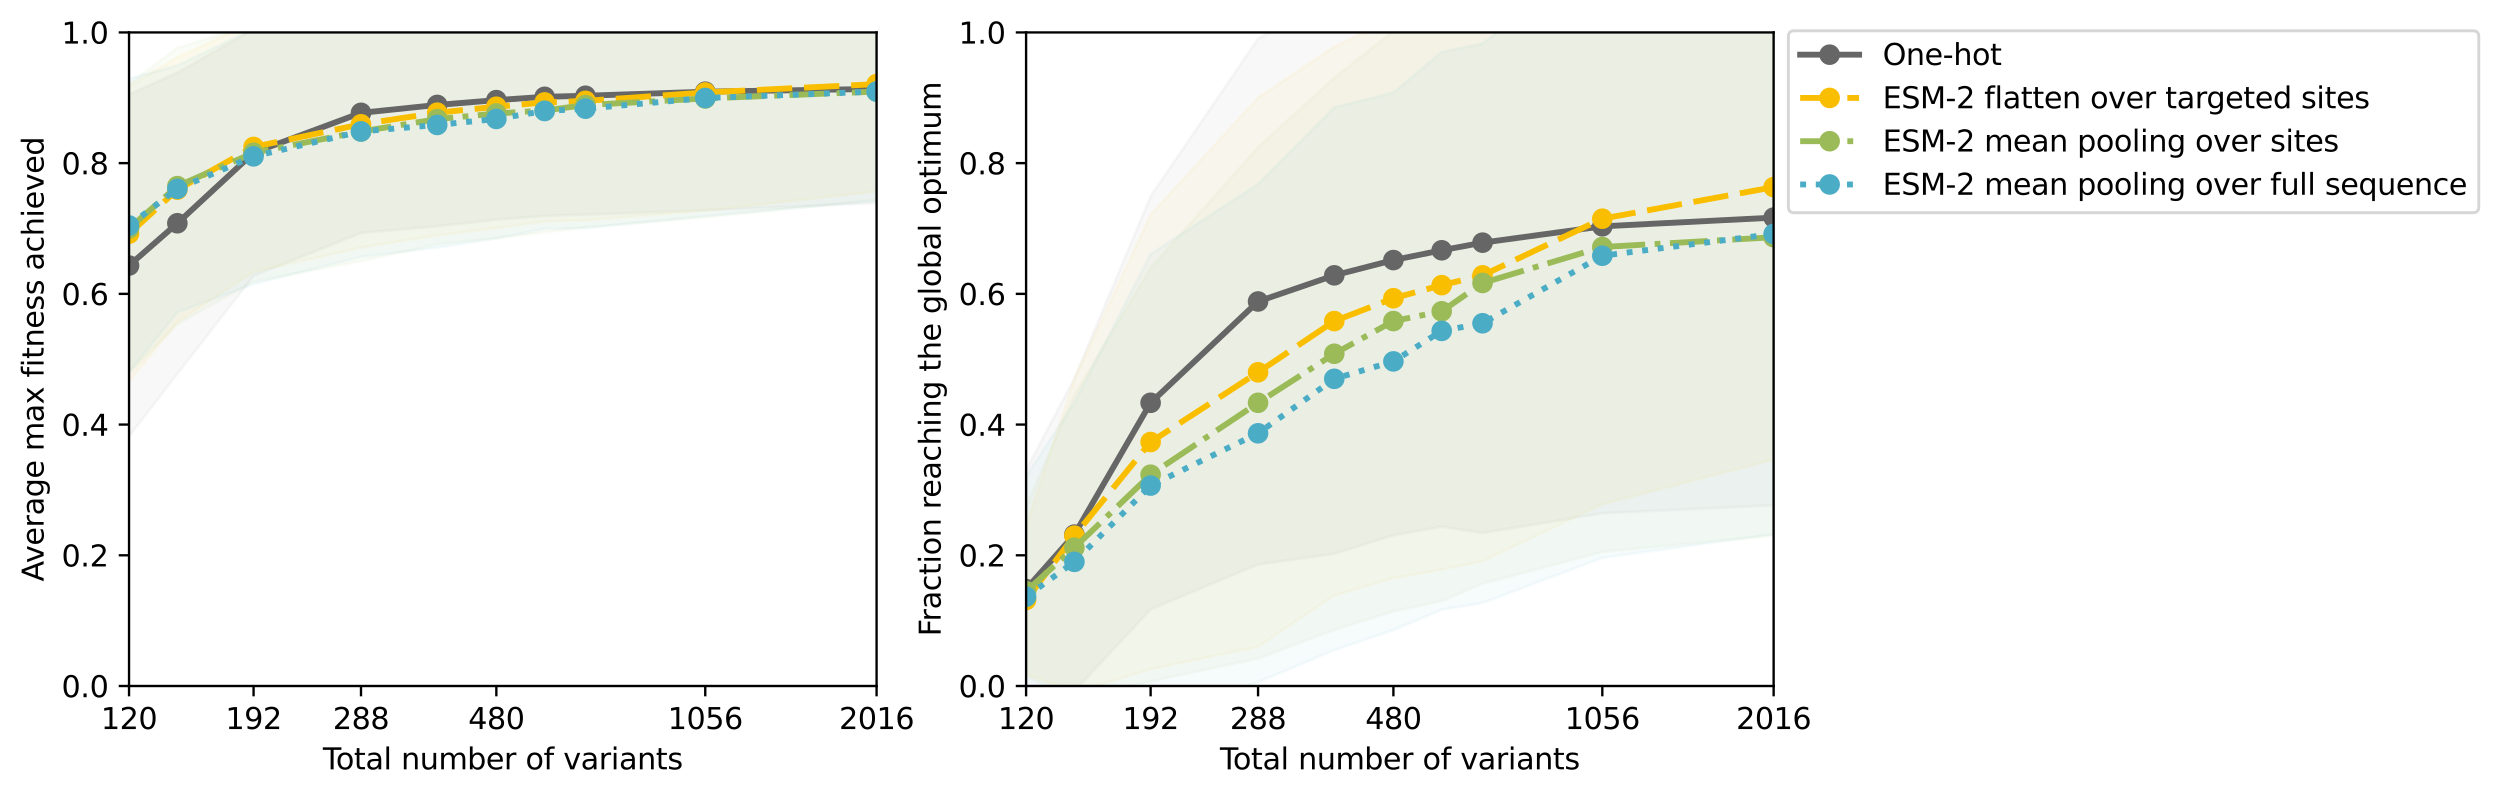 <?xml version="1.0" encoding="utf-8" standalone="no"?>
<!DOCTYPE svg PUBLIC "-//W3C//DTD SVG 1.1//EN"
  "http://www.w3.org/Graphics/SVG/1.1/DTD/svg11.dtd">
<svg xmlns:xlink="http://www.w3.org/1999/xlink" width="848.231pt" height="270.315pt" viewBox="0 0 848.231 270.315" xmlns="http://www.w3.org/2000/svg" version="1.1">
 <defs>
  <style type="text/css">*{stroke-linejoin: round; stroke-linecap: butt}</style>
 </defs>
 <g id="figure_1">
  <g id="patch_1">
   <path d="M 0 270.315 
L 848.231 270.315 
L 848.231 0 
L 0 0 
z
" style="fill: #ffffff"/>
  </g>
  <g id="axes_1">
   <g id="patch_2">
    <path d="M 43.781 232.759 
L 297.418 232.759 
L 297.418 10.999 
L 43.781 10.999 
z
" style="fill: #ffffff"/>
   </g>
   <g id="FillBetweenPolyCollection_1">
    <defs>
     <path id="mc080db1e73" d="M 43.781 -238.246 
L 43.781 -122.206 
L 60.172 -143.456 
L 86.034 -176.696 
L 122.484 -191.303 
L 148.346 -193.571 
L 168.406 -195.8 
L 184.797 -197.072 
L 198.655 -197.498 
L 239.287 -198.969 
L 297.418 -201.41 
L 297.418 -278.916 
L 297.418 -278.916 
L 239.287 -279.452 
L 198.655 -278.156 
L 184.797 -277.857 
L 168.406 -276.887 
L 148.346 -275.857 
L 122.484 -272.764 
L 86.034 -260.301 
L 60.172 -245.673 
L 43.781 -238.246 
z
" style="stroke: #666666; stroke-opacity: 0.05"/>
    </defs>
    <g clip-path="url(#pd522efb7f8)">
     <use xlink:href="#mc080db1e73" x="0" y="270.315" style="fill: #666666; fill-opacity: 0.05; stroke: #666666; stroke-opacity: 0.05"/>
    </g>
   </g>
   <g id="FillBetweenPolyCollection_2">
    <defs>
     <path id="mebf85817cb" d="M 43.781 -241.151 
L 43.781 -140.917 
L 60.172 -161.071 
L 86.034 -178.06 
L 122.484 -186.266 
L 148.346 -190.423 
L 168.406 -192.878 
L 184.797 -195.153 
L 198.655 -195.521 
L 239.287 -198.839 
L 297.418 -205.38 
L 297.418 -278.176 
L 297.418 -278.176 
L 239.287 -279.042 
L 198.655 -276.654 
L 184.797 -275.99 
L 168.406 -275.319 
L 148.346 -273.729 
L 122.484 -270.036 
L 86.034 -262.869 
L 60.172 -250.852 
L 43.781 -241.151 
z
" style="stroke: #f9be00; stroke-opacity: 0.05"/>
    </defs>
    <g clip-path="url(#pd522efb7f8)">
     <use xlink:href="#mebf85817cb" x="0" y="270.315" style="fill: #f9be00; fill-opacity: 0.05; stroke: #f9be00; stroke-opacity: 0.05"/>
    </g>
   </g>
   <g id="FillBetweenPolyCollection_3">
    <defs>
     <path id="m508839544f" d="M 43.781 -241.792 
L 43.781 -143.878 
L 60.172 -160.297 
L 86.034 -174.817 
L 122.484 -181.671 
L 148.346 -187.447 
L 168.406 -189.498 
L 184.797 -191.515 
L 198.655 -193.212 
L 239.287 -196.588 
L 297.418 -202.574 
L 297.418 -275.918 
L 297.418 -275.918 
L 239.287 -277.233 
L 198.655 -276.121 
L 184.797 -274.157 
L 168.406 -274.128 
L 148.346 -272.358 
L 122.484 -269.755 
L 86.034 -262.141 
L 60.172 -254.033 
L 43.781 -241.792 
z
" style="stroke: #9bbb59; stroke-opacity: 0.05"/>
    </defs>
    <g clip-path="url(#pd522efb7f8)">
     <use xlink:href="#m508839544f" x="0" y="270.315" style="fill: #9bbb59; fill-opacity: 0.05; stroke: #9bbb59; stroke-opacity: 0.05"/>
    </g>
   </g>
   <g id="FillBetweenPolyCollection_4">
    <defs>
     <path id="m88f593fd54" d="M 43.781 -243.569 
L 43.781 -144.054 
L 60.172 -164.377 
L 86.034 -173.912 
L 122.484 -183.198 
L 148.346 -186.294 
L 168.406 -189.411 
L 184.797 -192.698 
L 198.655 -192.927 
L 239.287 -197.028 
L 297.418 -202.177 
L 297.418 -276.315 
L 297.418 -276.315 
L 239.287 -277.103 
L 198.655 -273.942 
L 184.797 -272.605 
L 168.406 -270.504 
L 148.346 -269.544 
L 122.484 -268.226 
L 86.034 -260.609 
L 60.172 -248.084 
L 43.781 -243.569 
z
" style="stroke: #4bacc6; stroke-opacity: 0.05"/>
    </defs>
    <g clip-path="url(#pd522efb7f8)">
     <use xlink:href="#m88f593fd54" x="0" y="270.315" style="fill: #4bacc6; fill-opacity: 0.05; stroke: #4bacc6; stroke-opacity: 0.05"/>
    </g>
   </g>
   <g id="matplotlib.axis_1">
    <g id="xtick_1">
     <g id="line2d_1">
      <defs>
       <path id="m1a3e12c7f2" d="M 0 0 
L 0 3.5 
" style="stroke: #000000; stroke-width: 0.8"/>
      </defs>
      <g>
       <use xlink:href="#m1a3e12c7f2" x="43.781" y="232.759" style="stroke: #000000; stroke-width: 0.8"/>
      </g>
     </g>
     <g id="text_1">
      <!-- 120 -->
      <g transform="translate(34.237 247.358) scale(0.1 -0.1)">
       <defs>
        <path id="DejaVuSans-31" d="M 794 531 
L 1825 531 
L 1825 4091 
L 703 3866 
L 703 4441 
L 1819 4666 
L 2450 4666 
L 2450 531 
L 3481 531 
L 3481 0 
L 794 0 
L 794 531 
z
" transform="scale(0.016)"/>
        <path id="DejaVuSans-32" d="M 1228 531 
L 3431 531 
L 3431 0 
L 469 0 
L 469 531 
Q 828 903 1448 1529 
Q 2069 2156 2228 2338 
Q 2531 2678 2651 2914 
Q 2772 3150 2772 3378 
Q 2772 3750 2511 3984 
Q 2250 4219 1831 4219 
Q 1534 4219 1204 4116 
Q 875 4013 500 3803 
L 500 4441 
Q 881 4594 1212 4672 
Q 1544 4750 1819 4750 
Q 2544 4750 2975 4387 
Q 3406 4025 3406 3419 
Q 3406 3131 3298 2873 
Q 3191 2616 2906 2266 
Q 2828 2175 2409 1742 
Q 1991 1309 1228 531 
z
" transform="scale(0.016)"/>
        <path id="DejaVuSans-30" d="M 2034 4250 
Q 1547 4250 1301 3770 
Q 1056 3291 1056 2328 
Q 1056 1369 1301 889 
Q 1547 409 2034 409 
Q 2525 409 2770 889 
Q 3016 1369 3016 2328 
Q 3016 3291 2770 3770 
Q 2525 4250 2034 4250 
z
M 2034 4750 
Q 2819 4750 3233 4129 
Q 3647 3509 3647 2328 
Q 3647 1150 3233 529 
Q 2819 -91 2034 -91 
Q 1250 -91 836 529 
Q 422 1150 422 2328 
Q 422 3509 836 4129 
Q 1250 4750 2034 4750 
z
" transform="scale(0.016)"/>
       </defs>
       <use xlink:href="#DejaVuSans-31"/>
       <use xlink:href="#DejaVuSans-32" transform="translate(63.623 0)"/>
       <use xlink:href="#DejaVuSans-30" transform="translate(127.246 0)"/>
      </g>
     </g>
    </g>
    <g id="xtick_2">
     <g id="line2d_2">
      <g>
       <use xlink:href="#m1a3e12c7f2" x="86.034" y="232.759" style="stroke: #000000; stroke-width: 0.8"/>
      </g>
     </g>
     <g id="text_2">
      <!-- 192 -->
      <g transform="translate(76.49 247.358) scale(0.1 -0.1)">
       <defs>
        <path id="DejaVuSans-39" d="M 703 97 
L 703 672 
Q 941 559 1184 500 
Q 1428 441 1663 441 
Q 2288 441 2617 861 
Q 2947 1281 2994 2138 
Q 2813 1869 2534 1725 
Q 2256 1581 1919 1581 
Q 1219 1581 811 2004 
Q 403 2428 403 3163 
Q 403 3881 828 4315 
Q 1253 4750 1959 4750 
Q 2769 4750 3195 4129 
Q 3622 3509 3622 2328 
Q 3622 1225 3098 567 
Q 2575 -91 1691 -91 
Q 1453 -91 1209 -44 
Q 966 3 703 97 
z
M 1959 2075 
Q 2384 2075 2632 2365 
Q 2881 2656 2881 3163 
Q 2881 3666 2632 3958 
Q 2384 4250 1959 4250 
Q 1534 4250 1286 3958 
Q 1038 3666 1038 3163 
Q 1038 2656 1286 2365 
Q 1534 2075 1959 2075 
z
" transform="scale(0.016)"/>
       </defs>
       <use xlink:href="#DejaVuSans-31"/>
       <use xlink:href="#DejaVuSans-39" transform="translate(63.623 0)"/>
       <use xlink:href="#DejaVuSans-32" transform="translate(127.246 0)"/>
      </g>
     </g>
    </g>
    <g id="xtick_3">
     <g id="line2d_3">
      <g>
       <use xlink:href="#m1a3e12c7f2" x="122.484" y="232.759" style="stroke: #000000; stroke-width: 0.8"/>
      </g>
     </g>
     <g id="text_3">
      <!-- 288 -->
      <g transform="translate(112.94 247.358) scale(0.1 -0.1)">
       <defs>
        <path id="DejaVuSans-38" d="M 2034 2216 
Q 1584 2216 1326 1975 
Q 1069 1734 1069 1313 
Q 1069 891 1326 650 
Q 1584 409 2034 409 
Q 2484 409 2743 651 
Q 3003 894 3003 1313 
Q 3003 1734 2745 1975 
Q 2488 2216 2034 2216 
z
M 1403 2484 
Q 997 2584 770 2862 
Q 544 3141 544 3541 
Q 544 4100 942 4425 
Q 1341 4750 2034 4750 
Q 2731 4750 3128 4425 
Q 3525 4100 3525 3541 
Q 3525 3141 3298 2862 
Q 3072 2584 2669 2484 
Q 3125 2378 3379 2068 
Q 3634 1759 3634 1313 
Q 3634 634 3220 271 
Q 2806 -91 2034 -91 
Q 1263 -91 848 271 
Q 434 634 434 1313 
Q 434 1759 690 2068 
Q 947 2378 1403 2484 
z
M 1172 3481 
Q 1172 3119 1398 2916 
Q 1625 2713 2034 2713 
Q 2441 2713 2670 2916 
Q 2900 3119 2900 3481 
Q 2900 3844 2670 4047 
Q 2441 4250 2034 4250 
Q 1625 4250 1398 4047 
Q 1172 3844 1172 3481 
z
" transform="scale(0.016)"/>
       </defs>
       <use xlink:href="#DejaVuSans-32"/>
       <use xlink:href="#DejaVuSans-38" transform="translate(63.623 0)"/>
       <use xlink:href="#DejaVuSans-38" transform="translate(127.246 0)"/>
      </g>
     </g>
    </g>
    <g id="xtick_4">
     <g id="line2d_4">
      <g>
       <use xlink:href="#m1a3e12c7f2" x="168.406" y="232.759" style="stroke: #000000; stroke-width: 0.8"/>
      </g>
     </g>
     <g id="text_4">
      <!-- 480 -->
      <g transform="translate(158.863 247.358) scale(0.1 -0.1)">
       <defs>
        <path id="DejaVuSans-34" d="M 2419 4116 
L 825 1625 
L 2419 1625 
L 2419 4116 
z
M 2253 4666 
L 3047 4666 
L 3047 1625 
L 3713 1625 
L 3713 1100 
L 3047 1100 
L 3047 0 
L 2419 0 
L 2419 1100 
L 313 1100 
L 313 1709 
L 2253 4666 
z
" transform="scale(0.016)"/>
       </defs>
       <use xlink:href="#DejaVuSans-34"/>
       <use xlink:href="#DejaVuSans-38" transform="translate(63.623 0)"/>
       <use xlink:href="#DejaVuSans-30" transform="translate(127.246 0)"/>
      </g>
     </g>
    </g>
    <g id="xtick_5">
     <g id="line2d_5">
      <g>
       <use xlink:href="#m1a3e12c7f2" x="239.287" y="232.759" style="stroke: #000000; stroke-width: 0.8"/>
      </g>
     </g>
     <g id="text_5">
      <!-- 1056 -->
      <g transform="translate(226.562 247.358) scale(0.1 -0.1)">
       <defs>
        <path id="DejaVuSans-35" d="M 691 4666 
L 3169 4666 
L 3169 4134 
L 1269 4134 
L 1269 2991 
Q 1406 3038 1543 3061 
Q 1681 3084 1819 3084 
Q 2600 3084 3056 2656 
Q 3513 2228 3513 1497 
Q 3513 744 3044 326 
Q 2575 -91 1722 -91 
Q 1428 -91 1123 -41 
Q 819 9 494 109 
L 494 744 
Q 775 591 1075 516 
Q 1375 441 1709 441 
Q 2250 441 2565 725 
Q 2881 1009 2881 1497 
Q 2881 1984 2565 2268 
Q 2250 2553 1709 2553 
Q 1456 2553 1204 2497 
Q 953 2441 691 2322 
L 691 4666 
z
" transform="scale(0.016)"/>
        <path id="DejaVuSans-36" d="M 2113 2584 
Q 1688 2584 1439 2293 
Q 1191 2003 1191 1497 
Q 1191 994 1439 701 
Q 1688 409 2113 409 
Q 2538 409 2786 701 
Q 3034 994 3034 1497 
Q 3034 2003 2786 2293 
Q 2538 2584 2113 2584 
z
M 3366 4563 
L 3366 3988 
Q 3128 4100 2886 4159 
Q 2644 4219 2406 4219 
Q 1781 4219 1451 3797 
Q 1122 3375 1075 2522 
Q 1259 2794 1537 2939 
Q 1816 3084 2150 3084 
Q 2853 3084 3261 2657 
Q 3669 2231 3669 1497 
Q 3669 778 3244 343 
Q 2819 -91 2113 -91 
Q 1303 -91 875 529 
Q 447 1150 447 2328 
Q 447 3434 972 4092 
Q 1497 4750 2381 4750 
Q 2619 4750 2861 4703 
Q 3103 4656 3366 4563 
z
" transform="scale(0.016)"/>
       </defs>
       <use xlink:href="#DejaVuSans-31"/>
       <use xlink:href="#DejaVuSans-30" transform="translate(63.623 0)"/>
       <use xlink:href="#DejaVuSans-35" transform="translate(127.246 0)"/>
       <use xlink:href="#DejaVuSans-36" transform="translate(190.869 0)"/>
      </g>
     </g>
    </g>
    <g id="xtick_6">
     <g id="line2d_6">
      <g>
       <use xlink:href="#m1a3e12c7f2" x="297.418" y="232.759" style="stroke: #000000; stroke-width: 0.8"/>
      </g>
     </g>
     <g id="text_6">
      <!-- 2016 -->
      <g transform="translate(284.693 247.358) scale(0.1 -0.1)">
       <use xlink:href="#DejaVuSans-32"/>
       <use xlink:href="#DejaVuSans-30" transform="translate(63.623 0)"/>
       <use xlink:href="#DejaVuSans-31" transform="translate(127.246 0)"/>
       <use xlink:href="#DejaVuSans-36" transform="translate(190.869 0)"/>
      </g>
     </g>
    </g>
    <g id="text_7">
     <!-- Total number of variants -->
     <g transform="translate(109.556 261.036) scale(0.1 -0.1)">
      <defs>
       <path id="DejaVuSans-54" d="M -19 4666 
L 3928 4666 
L 3928 4134 
L 2272 4134 
L 2272 0 
L 1638 0 
L 1638 4134 
L -19 4134 
L -19 4666 
z
" transform="scale(0.016)"/>
       <path id="DejaVuSans-6f" d="M 1959 3097 
Q 1497 3097 1228 2736 
Q 959 2375 959 1747 
Q 959 1119 1226 758 
Q 1494 397 1959 397 
Q 2419 397 2687 759 
Q 2956 1122 2956 1747 
Q 2956 2369 2687 2733 
Q 2419 3097 1959 3097 
z
M 1959 3584 
Q 2709 3584 3137 3096 
Q 3566 2609 3566 1747 
Q 3566 888 3137 398 
Q 2709 -91 1959 -91 
Q 1206 -91 779 398 
Q 353 888 353 1747 
Q 353 2609 779 3096 
Q 1206 3584 1959 3584 
z
" transform="scale(0.016)"/>
       <path id="DejaVuSans-74" d="M 1172 4494 
L 1172 3500 
L 2356 3500 
L 2356 3053 
L 1172 3053 
L 1172 1153 
Q 1172 725 1289 603 
Q 1406 481 1766 481 
L 2356 481 
L 2356 0 
L 1766 0 
Q 1100 0 847 248 
Q 594 497 594 1153 
L 594 3053 
L 172 3053 
L 172 3500 
L 594 3500 
L 594 4494 
L 1172 4494 
z
" transform="scale(0.016)"/>
       <path id="DejaVuSans-61" d="M 2194 1759 
Q 1497 1759 1228 1600 
Q 959 1441 959 1056 
Q 959 750 1161 570 
Q 1363 391 1709 391 
Q 2188 391 2477 730 
Q 2766 1069 2766 1631 
L 2766 1759 
L 2194 1759 
z
M 3341 1997 
L 3341 0 
L 2766 0 
L 2766 531 
Q 2569 213 2275 61 
Q 1981 -91 1556 -91 
Q 1019 -91 701 211 
Q 384 513 384 1019 
Q 384 1609 779 1909 
Q 1175 2209 1959 2209 
L 2766 2209 
L 2766 2266 
Q 2766 2663 2505 2880 
Q 2244 3097 1772 3097 
Q 1472 3097 1187 3025 
Q 903 2953 641 2809 
L 641 3341 
Q 956 3463 1253 3523 
Q 1550 3584 1831 3584 
Q 2591 3584 2966 3190 
Q 3341 2797 3341 1997 
z
" transform="scale(0.016)"/>
       <path id="DejaVuSans-6c" d="M 603 4863 
L 1178 4863 
L 1178 0 
L 603 0 
L 603 4863 
z
" transform="scale(0.016)"/>
       <path id="DejaVuSans-20" transform="scale(0.016)"/>
       <path id="DejaVuSans-6e" d="M 3513 2113 
L 3513 0 
L 2938 0 
L 2938 2094 
Q 2938 2591 2744 2837 
Q 2550 3084 2163 3084 
Q 1697 3084 1428 2787 
Q 1159 2491 1159 1978 
L 1159 0 
L 581 0 
L 581 3500 
L 1159 3500 
L 1159 2956 
Q 1366 3272 1645 3428 
Q 1925 3584 2291 3584 
Q 2894 3584 3203 3211 
Q 3513 2838 3513 2113 
z
" transform="scale(0.016)"/>
       <path id="DejaVuSans-75" d="M 544 1381 
L 544 3500 
L 1119 3500 
L 1119 1403 
Q 1119 906 1312 657 
Q 1506 409 1894 409 
Q 2359 409 2629 706 
Q 2900 1003 2900 1516 
L 2900 3500 
L 3475 3500 
L 3475 0 
L 2900 0 
L 2900 538 
Q 2691 219 2414 64 
Q 2138 -91 1772 -91 
Q 1169 -91 856 284 
Q 544 659 544 1381 
z
M 1991 3584 
L 1991 3584 
z
" transform="scale(0.016)"/>
       <path id="DejaVuSans-6d" d="M 3328 2828 
Q 3544 3216 3844 3400 
Q 4144 3584 4550 3584 
Q 5097 3584 5394 3201 
Q 5691 2819 5691 2113 
L 5691 0 
L 5113 0 
L 5113 2094 
Q 5113 2597 4934 2840 
Q 4756 3084 4391 3084 
Q 3944 3084 3684 2787 
Q 3425 2491 3425 1978 
L 3425 0 
L 2847 0 
L 2847 2094 
Q 2847 2600 2669 2842 
Q 2491 3084 2119 3084 
Q 1678 3084 1418 2786 
Q 1159 2488 1159 1978 
L 1159 0 
L 581 0 
L 581 3500 
L 1159 3500 
L 1159 2956 
Q 1356 3278 1631 3431 
Q 1906 3584 2284 3584 
Q 2666 3584 2933 3390 
Q 3200 3197 3328 2828 
z
" transform="scale(0.016)"/>
       <path id="DejaVuSans-62" d="M 3116 1747 
Q 3116 2381 2855 2742 
Q 2594 3103 2138 3103 
Q 1681 3103 1420 2742 
Q 1159 2381 1159 1747 
Q 1159 1113 1420 752 
Q 1681 391 2138 391 
Q 2594 391 2855 752 
Q 3116 1113 3116 1747 
z
M 1159 2969 
Q 1341 3281 1617 3432 
Q 1894 3584 2278 3584 
Q 2916 3584 3314 3078 
Q 3713 2572 3713 1747 
Q 3713 922 3314 415 
Q 2916 -91 2278 -91 
Q 1894 -91 1617 61 
Q 1341 213 1159 525 
L 1159 0 
L 581 0 
L 581 4863 
L 1159 4863 
L 1159 2969 
z
" transform="scale(0.016)"/>
       <path id="DejaVuSans-65" d="M 3597 1894 
L 3597 1613 
L 953 1613 
Q 991 1019 1311 708 
Q 1631 397 2203 397 
Q 2534 397 2845 478 
Q 3156 559 3463 722 
L 3463 178 
Q 3153 47 2828 -22 
Q 2503 -91 2169 -91 
Q 1331 -91 842 396 
Q 353 884 353 1716 
Q 353 2575 817 3079 
Q 1281 3584 2069 3584 
Q 2775 3584 3186 3129 
Q 3597 2675 3597 1894 
z
M 3022 2063 
Q 3016 2534 2758 2815 
Q 2500 3097 2075 3097 
Q 1594 3097 1305 2825 
Q 1016 2553 972 2059 
L 3022 2063 
z
" transform="scale(0.016)"/>
       <path id="DejaVuSans-72" d="M 2631 2963 
Q 2534 3019 2420 3045 
Q 2306 3072 2169 3072 
Q 1681 3072 1420 2755 
Q 1159 2438 1159 1844 
L 1159 0 
L 581 0 
L 581 3500 
L 1159 3500 
L 1159 2956 
Q 1341 3275 1631 3429 
Q 1922 3584 2338 3584 
Q 2397 3584 2469 3576 
Q 2541 3569 2628 3553 
L 2631 2963 
z
" transform="scale(0.016)"/>
       <path id="DejaVuSans-66" d="M 2375 4863 
L 2375 4384 
L 1825 4384 
Q 1516 4384 1395 4259 
Q 1275 4134 1275 3809 
L 1275 3500 
L 2222 3500 
L 2222 3053 
L 1275 3053 
L 1275 0 
L 697 0 
L 697 3053 
L 147 3053 
L 147 3500 
L 697 3500 
L 697 3744 
Q 697 4328 969 4595 
Q 1241 4863 1831 4863 
L 2375 4863 
z
" transform="scale(0.016)"/>
       <path id="DejaVuSans-76" d="M 191 3500 
L 800 3500 
L 1894 563 
L 2988 3500 
L 3597 3500 
L 2284 0 
L 1503 0 
L 191 3500 
z
" transform="scale(0.016)"/>
       <path id="DejaVuSans-69" d="M 603 3500 
L 1178 3500 
L 1178 0 
L 603 0 
L 603 3500 
z
M 603 4863 
L 1178 4863 
L 1178 4134 
L 603 4134 
L 603 4863 
z
" transform="scale(0.016)"/>
       <path id="DejaVuSans-73" d="M 2834 3397 
L 2834 2853 
Q 2591 2978 2328 3040 
Q 2066 3103 1784 3103 
Q 1356 3103 1142 2972 
Q 928 2841 928 2578 
Q 928 2378 1081 2264 
Q 1234 2150 1697 2047 
L 1894 2003 
Q 2506 1872 2764 1633 
Q 3022 1394 3022 966 
Q 3022 478 2636 193 
Q 2250 -91 1575 -91 
Q 1294 -91 989 -36 
Q 684 19 347 128 
L 347 722 
Q 666 556 975 473 
Q 1284 391 1588 391 
Q 1994 391 2212 530 
Q 2431 669 2431 922 
Q 2431 1156 2273 1281 
Q 2116 1406 1581 1522 
L 1381 1569 
Q 847 1681 609 1914 
Q 372 2147 372 2553 
Q 372 3047 722 3315 
Q 1072 3584 1716 3584 
Q 2034 3584 2315 3537 
Q 2597 3491 2834 3397 
z
" transform="scale(0.016)"/>
      </defs>
      <use xlink:href="#DejaVuSans-54"/>
      <use xlink:href="#DejaVuSans-6f" transform="translate(44.084 0)"/>
      <use xlink:href="#DejaVuSans-74" transform="translate(105.266 0)"/>
      <use xlink:href="#DejaVuSans-61" transform="translate(144.475 0)"/>
      <use xlink:href="#DejaVuSans-6c" transform="translate(205.754 0)"/>
      <use xlink:href="#DejaVuSans-20" transform="translate(233.537 0)"/>
      <use xlink:href="#DejaVuSans-6e" transform="translate(265.324 0)"/>
      <use xlink:href="#DejaVuSans-75" transform="translate(328.703 0)"/>
      <use xlink:href="#DejaVuSans-6d" transform="translate(392.082 0)"/>
      <use xlink:href="#DejaVuSans-62" transform="translate(489.494 0)"/>
      <use xlink:href="#DejaVuSans-65" transform="translate(552.971 0)"/>
      <use xlink:href="#DejaVuSans-72" transform="translate(614.494 0)"/>
      <use xlink:href="#DejaVuSans-20" transform="translate(655.607 0)"/>
      <use xlink:href="#DejaVuSans-6f" transform="translate(687.395 0)"/>
      <use xlink:href="#DejaVuSans-66" transform="translate(748.576 0)"/>
      <use xlink:href="#DejaVuSans-20" transform="translate(783.781 0)"/>
      <use xlink:href="#DejaVuSans-76" transform="translate(815.568 0)"/>
      <use xlink:href="#DejaVuSans-61" transform="translate(874.748 0)"/>
      <use xlink:href="#DejaVuSans-72" transform="translate(936.027 0)"/>
      <use xlink:href="#DejaVuSans-69" transform="translate(977.141 0)"/>
      <use xlink:href="#DejaVuSans-61" transform="translate(1004.924 0)"/>
      <use xlink:href="#DejaVuSans-6e" transform="translate(1066.203 0)"/>
      <use xlink:href="#DejaVuSans-74" transform="translate(1129.582 0)"/>
      <use xlink:href="#DejaVuSans-73" transform="translate(1168.791 0)"/>
     </g>
    </g>
   </g>
   <g id="matplotlib.axis_2">
    <g id="ytick_1">
     <g id="line2d_7">
      <defs>
       <path id="m80e504bd13" d="M 0 0 
L -3.5 0 
" style="stroke: #000000; stroke-width: 0.8"/>
      </defs>
      <g>
       <use xlink:href="#m80e504bd13" x="43.781" y="232.759" style="stroke: #000000; stroke-width: 0.8"/>
      </g>
     </g>
     <g id="text_8">
      <!-- 0.0 -->
      <g transform="translate(20.878 236.558) scale(0.1 -0.1)">
       <defs>
        <path id="DejaVuSans-2e" d="M 684 794 
L 1344 794 
L 1344 0 
L 684 0 
L 684 794 
z
" transform="scale(0.016)"/>
       </defs>
       <use xlink:href="#DejaVuSans-30"/>
       <use xlink:href="#DejaVuSans-2e" transform="translate(63.623 0)"/>
       <use xlink:href="#DejaVuSans-30" transform="translate(95.41 0)"/>
      </g>
     </g>
    </g>
    <g id="ytick_2">
     <g id="line2d_8">
      <g>
       <use xlink:href="#m80e504bd13" x="43.781" y="188.407" style="stroke: #000000; stroke-width: 0.8"/>
      </g>
     </g>
     <g id="text_9">
      <!-- 0.2 -->
      <g transform="translate(20.878 192.206) scale(0.1 -0.1)">
       <use xlink:href="#DejaVuSans-30"/>
       <use xlink:href="#DejaVuSans-2e" transform="translate(63.623 0)"/>
       <use xlink:href="#DejaVuSans-32" transform="translate(95.41 0)"/>
      </g>
     </g>
    </g>
    <g id="ytick_3">
     <g id="line2d_9">
      <g>
       <use xlink:href="#m80e504bd13" x="43.781" y="144.055" style="stroke: #000000; stroke-width: 0.8"/>
      </g>
     </g>
     <g id="text_10">
      <!-- 0.4 -->
      <g transform="translate(20.878 147.854) scale(0.1 -0.1)">
       <use xlink:href="#DejaVuSans-30"/>
       <use xlink:href="#DejaVuSans-2e" transform="translate(63.623 0)"/>
       <use xlink:href="#DejaVuSans-34" transform="translate(95.41 0)"/>
      </g>
     </g>
    </g>
    <g id="ytick_4">
     <g id="line2d_10">
      <g>
       <use xlink:href="#m80e504bd13" x="43.781" y="99.703" style="stroke: #000000; stroke-width: 0.8"/>
      </g>
     </g>
     <g id="text_11">
      <!-- 0.6 -->
      <g transform="translate(20.878 103.502) scale(0.1 -0.1)">
       <use xlink:href="#DejaVuSans-30"/>
       <use xlink:href="#DejaVuSans-2e" transform="translate(63.623 0)"/>
       <use xlink:href="#DejaVuSans-36" transform="translate(95.41 0)"/>
      </g>
     </g>
    </g>
    <g id="ytick_5">
     <g id="line2d_11">
      <g>
       <use xlink:href="#m80e504bd13" x="43.781" y="55.351" style="stroke: #000000; stroke-width: 0.8"/>
      </g>
     </g>
     <g id="text_12">
      <!-- 0.8 -->
      <g transform="translate(20.878 59.15) scale(0.1 -0.1)">
       <use xlink:href="#DejaVuSans-30"/>
       <use xlink:href="#DejaVuSans-2e" transform="translate(63.623 0)"/>
       <use xlink:href="#DejaVuSans-38" transform="translate(95.41 0)"/>
      </g>
     </g>
    </g>
    <g id="ytick_6">
     <g id="line2d_12">
      <g>
       <use xlink:href="#m80e504bd13" x="43.781" y="10.999" style="stroke: #000000; stroke-width: 0.8"/>
      </g>
     </g>
     <g id="text_13">
      <!-- 1.0 -->
      <g transform="translate(20.878 14.798) scale(0.1 -0.1)">
       <use xlink:href="#DejaVuSans-31"/>
       <use xlink:href="#DejaVuSans-2e" transform="translate(63.623 0)"/>
       <use xlink:href="#DejaVuSans-30" transform="translate(95.41 0)"/>
      </g>
     </g>
    </g>
    <g id="text_14">
     <!-- Average max fitness achieved -->
     <g transform="translate(14.798 197.295) rotate(-90) scale(0.1 -0.1)">
      <defs>
       <path id="DejaVuSans-41" d="M 2188 4044 
L 1331 1722 
L 3047 1722 
L 2188 4044 
z
M 1831 4666 
L 2547 4666 
L 4325 0 
L 3669 0 
L 3244 1197 
L 1141 1197 
L 716 0 
L 50 0 
L 1831 4666 
z
" transform="scale(0.016)"/>
       <path id="DejaVuSans-67" d="M 2906 1791 
Q 2906 2416 2648 2759 
Q 2391 3103 1925 3103 
Q 1463 3103 1205 2759 
Q 947 2416 947 1791 
Q 947 1169 1205 825 
Q 1463 481 1925 481 
Q 2391 481 2648 825 
Q 2906 1169 2906 1791 
z
M 3481 434 
Q 3481 -459 3084 -895 
Q 2688 -1331 1869 -1331 
Q 1566 -1331 1297 -1286 
Q 1028 -1241 775 -1147 
L 775 -588 
Q 1028 -725 1275 -790 
Q 1522 -856 1778 -856 
Q 2344 -856 2625 -561 
Q 2906 -266 2906 331 
L 2906 616 
Q 2728 306 2450 153 
Q 2172 0 1784 0 
Q 1141 0 747 490 
Q 353 981 353 1791 
Q 353 2603 747 3093 
Q 1141 3584 1784 3584 
Q 2172 3584 2450 3431 
Q 2728 3278 2906 2969 
L 2906 3500 
L 3481 3500 
L 3481 434 
z
" transform="scale(0.016)"/>
       <path id="DejaVuSans-78" d="M 3513 3500 
L 2247 1797 
L 3578 0 
L 2900 0 
L 1881 1375 
L 863 0 
L 184 0 
L 1544 1831 
L 300 3500 
L 978 3500 
L 1906 2253 
L 2834 3500 
L 3513 3500 
z
" transform="scale(0.016)"/>
       <path id="DejaVuSans-63" d="M 3122 3366 
L 3122 2828 
Q 2878 2963 2633 3030 
Q 2388 3097 2138 3097 
Q 1578 3097 1268 2742 
Q 959 2388 959 1747 
Q 959 1106 1268 751 
Q 1578 397 2138 397 
Q 2388 397 2633 464 
Q 2878 531 3122 666 
L 3122 134 
Q 2881 22 2623 -34 
Q 2366 -91 2075 -91 
Q 1284 -91 818 406 
Q 353 903 353 1747 
Q 353 2603 823 3093 
Q 1294 3584 2113 3584 
Q 2378 3584 2631 3529 
Q 2884 3475 3122 3366 
z
" transform="scale(0.016)"/>
       <path id="DejaVuSans-68" d="M 3513 2113 
L 3513 0 
L 2938 0 
L 2938 2094 
Q 2938 2591 2744 2837 
Q 2550 3084 2163 3084 
Q 1697 3084 1428 2787 
Q 1159 2491 1159 1978 
L 1159 0 
L 581 0 
L 581 4863 
L 1159 4863 
L 1159 2956 
Q 1366 3272 1645 3428 
Q 1925 3584 2291 3584 
Q 2894 3584 3203 3211 
Q 3513 2838 3513 2113 
z
" transform="scale(0.016)"/>
       <path id="DejaVuSans-64" d="M 2906 2969 
L 2906 4863 
L 3481 4863 
L 3481 0 
L 2906 0 
L 2906 525 
Q 2725 213 2448 61 
Q 2172 -91 1784 -91 
Q 1150 -91 751 415 
Q 353 922 353 1747 
Q 353 2572 751 3078 
Q 1150 3584 1784 3584 
Q 2172 3584 2448 3432 
Q 2725 3281 2906 2969 
z
M 947 1747 
Q 947 1113 1208 752 
Q 1469 391 1925 391 
Q 2381 391 2643 752 
Q 2906 1113 2906 1747 
Q 2906 2381 2643 2742 
Q 2381 3103 1925 3103 
Q 1469 3103 1208 2742 
Q 947 2381 947 1747 
z
" transform="scale(0.016)"/>
      </defs>
      <use xlink:href="#DejaVuSans-41"/>
      <use xlink:href="#DejaVuSans-76" transform="translate(62.533 0)"/>
      <use xlink:href="#DejaVuSans-65" transform="translate(121.713 0)"/>
      <use xlink:href="#DejaVuSans-72" transform="translate(183.236 0)"/>
      <use xlink:href="#DejaVuSans-61" transform="translate(224.35 0)"/>
      <use xlink:href="#DejaVuSans-67" transform="translate(285.629 0)"/>
      <use xlink:href="#DejaVuSans-65" transform="translate(349.105 0)"/>
      <use xlink:href="#DejaVuSans-20" transform="translate(410.629 0)"/>
      <use xlink:href="#DejaVuSans-6d" transform="translate(442.416 0)"/>
      <use xlink:href="#DejaVuSans-61" transform="translate(539.828 0)"/>
      <use xlink:href="#DejaVuSans-78" transform="translate(601.107 0)"/>
      <use xlink:href="#DejaVuSans-20" transform="translate(660.287 0)"/>
      <use xlink:href="#DejaVuSans-66" transform="translate(692.074 0)"/>
      <use xlink:href="#DejaVuSans-69" transform="translate(727.279 0)"/>
      <use xlink:href="#DejaVuSans-74" transform="translate(755.062 0)"/>
      <use xlink:href="#DejaVuSans-6e" transform="translate(794.271 0)"/>
      <use xlink:href="#DejaVuSans-65" transform="translate(857.65 0)"/>
      <use xlink:href="#DejaVuSans-73" transform="translate(919.174 0)"/>
      <use xlink:href="#DejaVuSans-73" transform="translate(971.273 0)"/>
      <use xlink:href="#DejaVuSans-20" transform="translate(1023.373 0)"/>
      <use xlink:href="#DejaVuSans-61" transform="translate(1055.16 0)"/>
      <use xlink:href="#DejaVuSans-63" transform="translate(1116.439 0)"/>
      <use xlink:href="#DejaVuSans-68" transform="translate(1171.42 0)"/>
      <use xlink:href="#DejaVuSans-69" transform="translate(1234.799 0)"/>
      <use xlink:href="#DejaVuSans-65" transform="translate(1262.582 0)"/>
      <use xlink:href="#DejaVuSans-76" transform="translate(1324.105 0)"/>
      <use xlink:href="#DejaVuSans-65" transform="translate(1383.285 0)"/>
      <use xlink:href="#DejaVuSans-64" transform="translate(1444.809 0)"/>
     </g>
    </g>
   </g>
   <g id="line2d_13">
    <path d="M 43.781 90.09 
L 60.172 75.751 
L 86.034 51.817 
L 122.484 38.282 
L 148.346 35.601 
L 168.406 33.972 
L 184.797 32.851 
L 198.655 32.488 
L 239.287 31.105 
L 297.418 30.152 
" clip-path="url(#pd522efb7f8)" style="fill: none; stroke: #666666; stroke-width: 2; stroke-linecap: square"/>
    <defs>
     <path id="m78a5bfd466" d="M 0 3 
C 0.796 3 1.559 2.684 2.121 2.121 
C 2.684 1.559 3 0.796 3 0 
C 3 -0.796 2.684 -1.559 2.121 -2.121 
C 1.559 -2.684 0.796 -3 0 -3 
C -0.796 -3 -1.559 -2.684 -2.121 -2.121 
C -2.684 -1.559 -3 -0.796 -3 0 
C -3 0.796 -2.684 1.559 -2.121 2.121 
C -1.559 2.684 -0.796 3 0 3 
z
" style="stroke: #666666"/>
    </defs>
    <g clip-path="url(#pd522efb7f8)">
     <use xlink:href="#m78a5bfd466" x="43.781" y="90.09" style="fill: #666666; stroke: #666666"/>
     <use xlink:href="#m78a5bfd466" x="60.172" y="75.751" style="fill: #666666; stroke: #666666"/>
     <use xlink:href="#m78a5bfd466" x="86.034" y="51.817" style="fill: #666666; stroke: #666666"/>
     <use xlink:href="#m78a5bfd466" x="122.484" y="38.282" style="fill: #666666; stroke: #666666"/>
     <use xlink:href="#m78a5bfd466" x="148.346" y="35.601" style="fill: #666666; stroke: #666666"/>
     <use xlink:href="#m78a5bfd466" x="168.406" y="33.972" style="fill: #666666; stroke: #666666"/>
     <use xlink:href="#m78a5bfd466" x="184.797" y="32.851" style="fill: #666666; stroke: #666666"/>
     <use xlink:href="#m78a5bfd466" x="198.655" y="32.488" style="fill: #666666; stroke: #666666"/>
     <use xlink:href="#m78a5bfd466" x="239.287" y="31.105" style="fill: #666666; stroke: #666666"/>
     <use xlink:href="#m78a5bfd466" x="297.418" y="30.152" style="fill: #666666; stroke: #666666"/>
    </g>
   </g>
   <g id="line2d_14">
    <path d="M 43.781 79.282 
L 60.172 64.354 
L 86.034 49.851 
L 122.484 42.165 
L 148.346 38.239 
L 168.406 36.217 
L 184.797 34.744 
L 198.655 34.228 
L 239.287 31.375 
L 297.418 28.538 
" clip-path="url(#pd522efb7f8)" style="fill: none; stroke-dasharray: 12,4; stroke-dashoffset: 0; stroke: #f9be00; stroke-width: 2"/>
    <defs>
     <path id="m4e3613ec7c" d="M 0 3 
C 0.796 3 1.559 2.684 2.121 2.121 
C 2.684 1.559 3 0.796 3 0 
C 3 -0.796 2.684 -1.559 2.121 -2.121 
C 1.559 -2.684 0.796 -3 0 -3 
C -0.796 -3 -1.559 -2.684 -2.121 -2.121 
C -2.684 -1.559 -3 -0.796 -3 0 
C -3 0.796 -2.684 1.559 -2.121 2.121 
C -1.559 2.684 -0.796 3 0 3 
z
" style="stroke: #f9be00"/>
    </defs>
    <g clip-path="url(#pd522efb7f8)">
     <use xlink:href="#m4e3613ec7c" x="43.781" y="79.282" style="fill: #f9be00; stroke: #f9be00"/>
     <use xlink:href="#m4e3613ec7c" x="60.172" y="64.354" style="fill: #f9be00; stroke: #f9be00"/>
     <use xlink:href="#m4e3613ec7c" x="86.034" y="49.851" style="fill: #f9be00; stroke: #f9be00"/>
     <use xlink:href="#m4e3613ec7c" x="122.484" y="42.165" style="fill: #f9be00; stroke: #f9be00"/>
     <use xlink:href="#m4e3613ec7c" x="148.346" y="38.239" style="fill: #f9be00; stroke: #f9be00"/>
     <use xlink:href="#m4e3613ec7c" x="168.406" y="36.217" style="fill: #f9be00; stroke: #f9be00"/>
     <use xlink:href="#m4e3613ec7c" x="184.797" y="34.744" style="fill: #f9be00; stroke: #f9be00"/>
     <use xlink:href="#m4e3613ec7c" x="198.655" y="34.228" style="fill: #f9be00; stroke: #f9be00"/>
     <use xlink:href="#m4e3613ec7c" x="239.287" y="31.375" style="fill: #f9be00; stroke: #f9be00"/>
     <use xlink:href="#m4e3613ec7c" x="297.418" y="28.538" style="fill: #f9be00; stroke: #f9be00"/>
    </g>
   </g>
   <g id="line2d_15">
    <path d="M 43.781 77.481 
L 60.172 63.15 
L 86.034 51.836 
L 122.484 44.603 
L 148.346 40.413 
L 168.406 38.502 
L 184.797 37.48 
L 198.655 35.649 
L 239.287 33.405 
L 297.418 31.07 
" clip-path="url(#pd522efb7f8)" style="fill: none; stroke-dasharray: 12.8,3.2,2,3.2; stroke-dashoffset: 0; stroke: #9bbb59; stroke-width: 2"/>
    <defs>
     <path id="m33c32e4178" d="M 0 3 
C 0.796 3 1.559 2.684 2.121 2.121 
C 2.684 1.559 3 0.796 3 0 
C 3 -0.796 2.684 -1.559 2.121 -2.121 
C 1.559 -2.684 0.796 -3 0 -3 
C -0.796 -3 -1.559 -2.684 -2.121 -2.121 
C -2.684 -1.559 -3 -0.796 -3 0 
C -3 0.796 -2.684 1.559 -2.121 2.121 
C -1.559 2.684 -0.796 3 0 3 
z
" style="stroke: #9bbb59"/>
    </defs>
    <g clip-path="url(#pd522efb7f8)">
     <use xlink:href="#m33c32e4178" x="43.781" y="77.481" style="fill: #9bbb59; stroke: #9bbb59"/>
     <use xlink:href="#m33c32e4178" x="60.172" y="63.15" style="fill: #9bbb59; stroke: #9bbb59"/>
     <use xlink:href="#m33c32e4178" x="86.034" y="51.836" style="fill: #9bbb59; stroke: #9bbb59"/>
     <use xlink:href="#m33c32e4178" x="122.484" y="44.603" style="fill: #9bbb59; stroke: #9bbb59"/>
     <use xlink:href="#m33c32e4178" x="148.346" y="40.413" style="fill: #9bbb59; stroke: #9bbb59"/>
     <use xlink:href="#m33c32e4178" x="168.406" y="38.502" style="fill: #9bbb59; stroke: #9bbb59"/>
     <use xlink:href="#m33c32e4178" x="184.797" y="37.48" style="fill: #9bbb59; stroke: #9bbb59"/>
     <use xlink:href="#m33c32e4178" x="198.655" y="35.649" style="fill: #9bbb59; stroke: #9bbb59"/>
     <use xlink:href="#m33c32e4178" x="239.287" y="33.405" style="fill: #9bbb59; stroke: #9bbb59"/>
     <use xlink:href="#m33c32e4178" x="297.418" y="31.07" style="fill: #9bbb59; stroke: #9bbb59"/>
    </g>
   </g>
   <g id="line2d_16">
    <path d="M 43.781 76.504 
L 60.172 64.085 
L 86.034 53.055 
L 122.484 44.603 
L 148.346 42.397 
L 168.406 40.358 
L 184.797 37.664 
L 198.655 36.881 
L 239.287 33.25 
L 297.418 31.07 
" clip-path="url(#pd522efb7f8)" style="fill: none; stroke-dasharray: 2,3.3; stroke-dashoffset: 0; stroke: #4bacc6; stroke-width: 2"/>
    <defs>
     <path id="mabd28bd892" d="M 0 3 
C 0.796 3 1.559 2.684 2.121 2.121 
C 2.684 1.559 3 0.796 3 0 
C 3 -0.796 2.684 -1.559 2.121 -2.121 
C 1.559 -2.684 0.796 -3 0 -3 
C -0.796 -3 -1.559 -2.684 -2.121 -2.121 
C -2.684 -1.559 -3 -0.796 -3 0 
C -3 0.796 -2.684 1.559 -2.121 2.121 
C -1.559 2.684 -0.796 3 0 3 
z
" style="stroke: #4bacc6"/>
    </defs>
    <g clip-path="url(#pd522efb7f8)">
     <use xlink:href="#mabd28bd892" x="43.781" y="76.504" style="fill: #4bacc6; stroke: #4bacc6"/>
     <use xlink:href="#mabd28bd892" x="60.172" y="64.085" style="fill: #4bacc6; stroke: #4bacc6"/>
     <use xlink:href="#mabd28bd892" x="86.034" y="53.055" style="fill: #4bacc6; stroke: #4bacc6"/>
     <use xlink:href="#mabd28bd892" x="122.484" y="44.603" style="fill: #4bacc6; stroke: #4bacc6"/>
     <use xlink:href="#mabd28bd892" x="148.346" y="42.397" style="fill: #4bacc6; stroke: #4bacc6"/>
     <use xlink:href="#mabd28bd892" x="168.406" y="40.358" style="fill: #4bacc6; stroke: #4bacc6"/>
     <use xlink:href="#mabd28bd892" x="184.797" y="37.664" style="fill: #4bacc6; stroke: #4bacc6"/>
     <use xlink:href="#mabd28bd892" x="198.655" y="36.881" style="fill: #4bacc6; stroke: #4bacc6"/>
     <use xlink:href="#mabd28bd892" x="239.287" y="33.25" style="fill: #4bacc6; stroke: #4bacc6"/>
     <use xlink:href="#mabd28bd892" x="297.418" y="31.07" style="fill: #4bacc6; stroke: #4bacc6"/>
    </g>
   </g>
   <g id="patch_3">
    <path d="M 43.781 232.759 
L 43.781 10.999 
" style="fill: none; stroke: #000000; stroke-width: 0.8; stroke-linejoin: miter; stroke-linecap: square"/>
   </g>
   <g id="patch_4">
    <path d="M 297.418 232.759 
L 297.418 10.999 
" style="fill: none; stroke: #000000; stroke-width: 0.8; stroke-linejoin: miter; stroke-linecap: square"/>
   </g>
   <g id="patch_5">
    <path d="M 43.781 232.759 
L 297.418 232.759 
" style="fill: none; stroke: #000000; stroke-width: 0.8; stroke-linejoin: miter; stroke-linecap: square"/>
   </g>
   <g id="patch_6">
    <path d="M 43.781 10.999 
L 297.418 10.999 
" style="fill: none; stroke: #000000; stroke-width: 0.8; stroke-linejoin: miter; stroke-linecap: square"/>
   </g>
  </g>
  <g id="axes_2">
   <g id="patch_7">
    <path d="M 348.145 232.759 
L 601.781 232.759 
L 601.781 10.999 
L 348.145 10.999 
z
" style="fill: #ffffff"/>
   </g>
   <g id="FillBetweenPolyCollection_5">
    <defs>
     <path id="mb05eead647" d="M 348.145 -110.9 
L 348.145 -30.002 
L 364.535 -35.861 
L 390.397 -63.568 
L 426.848 -78.829 
L 452.71 -82.442 
L 472.77 -88.74 
L 489.16 -91.61 
L 503.018 -89.507 
L 543.651 -96.158 
L 601.781 -98.858 
L 601.781 -294.111 
L 601.781 -294.111 
L 543.651 -290.897 
L 503.018 -286.46 
L 489.16 -279.183 
L 472.77 -275.4 
L 452.71 -271.349 
L 426.848 -257.221 
L 390.397 -203.736 
L 364.535 -142 
L 348.145 -110.9 
z
" style="stroke: #666666; stroke-opacity: 0.05"/>
    </defs>
    <g clip-path="url(#p18c84fb187)">
     <use xlink:href="#mb05eead647" x="0" y="270.315" style="fill: #666666; fill-opacity: 0.05; stroke: #666666; stroke-opacity: 0.05"/>
    </g>
   </g>
   <g id="FillBetweenPolyCollection_6">
    <defs>
     <path id="mc0c6c9659c" d="M 348.145 -91.805 
L 348.145 -41.704 
L 364.535 -35.389 
L 390.397 -43.24 
L 426.848 -50.833 
L 452.71 -68.253 
L 472.77 -74.116 
L 489.16 -77.02 
L 503.018 -79.864 
L 543.651 -99.274 
L 601.781 -114.381 
L 601.781 -299.285 
L 601.781 -299.285 
L 543.651 -292.955 
L 503.018 -273.927 
L 489.16 -270.118 
L 472.77 -264.152 
L 452.71 -254.491 
L 426.848 -237.169 
L 390.397 -197.453 
L 364.535 -141.733 
L 348.145 -91.805 
z
" style="stroke: #f9be00; stroke-opacity: 0.05"/>
    </defs>
    <g clip-path="url(#p18c84fb187)">
     <use xlink:href="#mc0c6c9659c" x="0" y="270.315" style="fill: #f9be00; fill-opacity: 0.05; stroke: #f9be00; stroke-opacity: 0.05"/>
    </g>
   </g>
   <g id="FillBetweenPolyCollection_7">
    <defs>
     <path id="m9e29437086" d="M 348.145 -98.338 
L 348.145 -41.085 
L 364.535 -32.653 
L 390.397 -39.162 
L 426.848 -46.919 
L 452.71 -56.629 
L 472.77 -62.896 
L 489.16 -66.37 
L 503.018 -72.293 
L 543.651 -83.069 
L 601.781 -88.634 
L 601.781 -291.028 
L 601.781 -291.028 
L 543.651 -289.941 
L 503.018 -276.324 
L 489.16 -263.028 
L 472.77 -259.849 
L 452.71 -243.94 
L 426.848 -220.386 
L 390.397 -179.356 
L 364.535 -136.338 
L 348.145 -98.338 
z
" style="stroke: #9bbb59; stroke-opacity: 0.05"/>
    </defs>
    <g clip-path="url(#p18c84fb187)">
     <use xlink:href="#m9e29437086" x="0" y="270.315" style="fill: #9bbb59; fill-opacity: 0.05; stroke: #9bbb59; stroke-opacity: 0.05"/>
    </g>
   </g>
   <g id="FillBetweenPolyCollection_8">
    <defs>
     <path id="mecd909bc67" d="M 348.145 -108.769 
L 348.145 -26.958 
L 364.535 -25.684 
L 390.397 -26.986 
L 426.848 -38.805 
L 452.71 -49.726 
L 472.77 -56.511 
L 489.16 -63.415 
L 503.018 -65.713 
L 543.651 -81.032 
L 601.781 -89.054 
L 601.781 -292.826 
L 601.781 -292.826 
L 543.651 -286.064 
L 503.018 -255.553 
L 489.16 -252.677 
L 472.77 -238.883 
L 452.71 -233.841 
L 426.848 -207.802 
L 390.397 -184.139 
L 364.535 -133.697 
L 348.145 -108.769 
z
" style="stroke: #4bacc6; stroke-opacity: 0.05"/>
    </defs>
    <g clip-path="url(#p18c84fb187)">
     <use xlink:href="#mecd909bc67" x="0" y="270.315" style="fill: #4bacc6; fill-opacity: 0.05; stroke: #4bacc6; stroke-opacity: 0.05"/>
    </g>
   </g>
   <g id="matplotlib.axis_3">
    <g id="xtick_7">
     <g id="line2d_17">
      <g>
       <use xlink:href="#m1a3e12c7f2" x="348.145" y="232.759" style="stroke: #000000; stroke-width: 0.8"/>
      </g>
     </g>
     <g id="text_15">
      <!-- 120 -->
      <g transform="translate(338.601 247.358) scale(0.1 -0.1)">
       <use xlink:href="#DejaVuSans-31"/>
       <use xlink:href="#DejaVuSans-32" transform="translate(63.623 0)"/>
       <use xlink:href="#DejaVuSans-30" transform="translate(127.246 0)"/>
      </g>
     </g>
    </g>
    <g id="xtick_8">
     <g id="line2d_18">
      <g>
       <use xlink:href="#m1a3e12c7f2" x="390.397" y="232.759" style="stroke: #000000; stroke-width: 0.8"/>
      </g>
     </g>
     <g id="text_16">
      <!-- 192 -->
      <g transform="translate(380.854 247.358) scale(0.1 -0.1)">
       <use xlink:href="#DejaVuSans-31"/>
       <use xlink:href="#DejaVuSans-39" transform="translate(63.623 0)"/>
       <use xlink:href="#DejaVuSans-32" transform="translate(127.246 0)"/>
      </g>
     </g>
    </g>
    <g id="xtick_9">
     <g id="line2d_19">
      <g>
       <use xlink:href="#m1a3e12c7f2" x="426.848" y="232.759" style="stroke: #000000; stroke-width: 0.8"/>
      </g>
     </g>
     <g id="text_17">
      <!-- 288 -->
      <g transform="translate(417.304 247.358) scale(0.1 -0.1)">
       <use xlink:href="#DejaVuSans-32"/>
       <use xlink:href="#DejaVuSans-38" transform="translate(63.623 0)"/>
       <use xlink:href="#DejaVuSans-38" transform="translate(127.246 0)"/>
      </g>
     </g>
    </g>
    <g id="xtick_10">
     <g id="line2d_20">
      <g>
       <use xlink:href="#m1a3e12c7f2" x="472.77" y="232.759" style="stroke: #000000; stroke-width: 0.8"/>
      </g>
     </g>
     <g id="text_18">
      <!-- 480 -->
      <g transform="translate(463.226 247.358) scale(0.1 -0.1)">
       <use xlink:href="#DejaVuSans-34"/>
       <use xlink:href="#DejaVuSans-38" transform="translate(63.623 0)"/>
       <use xlink:href="#DejaVuSans-30" transform="translate(127.246 0)"/>
      </g>
     </g>
    </g>
    <g id="xtick_11">
     <g id="line2d_21">
      <g>
       <use xlink:href="#m1a3e12c7f2" x="543.651" y="232.759" style="stroke: #000000; stroke-width: 0.8"/>
      </g>
     </g>
     <g id="text_19">
      <!-- 1056 -->
      <g transform="translate(530.926 247.358) scale(0.1 -0.1)">
       <use xlink:href="#DejaVuSans-31"/>
       <use xlink:href="#DejaVuSans-30" transform="translate(63.623 0)"/>
       <use xlink:href="#DejaVuSans-35" transform="translate(127.246 0)"/>
       <use xlink:href="#DejaVuSans-36" transform="translate(190.869 0)"/>
      </g>
     </g>
    </g>
    <g id="xtick_12">
     <g id="line2d_22">
      <g>
       <use xlink:href="#m1a3e12c7f2" x="601.781" y="232.759" style="stroke: #000000; stroke-width: 0.8"/>
      </g>
     </g>
     <g id="text_20">
      <!-- 2016 -->
      <g transform="translate(589.056 247.358) scale(0.1 -0.1)">
       <use xlink:href="#DejaVuSans-32"/>
       <use xlink:href="#DejaVuSans-30" transform="translate(63.623 0)"/>
       <use xlink:href="#DejaVuSans-31" transform="translate(127.246 0)"/>
       <use xlink:href="#DejaVuSans-36" transform="translate(190.869 0)"/>
      </g>
     </g>
    </g>
    <g id="text_21">
     <!-- Total number of variants -->
     <g transform="translate(413.92 261.036) scale(0.1 -0.1)">
      <use xlink:href="#DejaVuSans-54"/>
      <use xlink:href="#DejaVuSans-6f" transform="translate(44.084 0)"/>
      <use xlink:href="#DejaVuSans-74" transform="translate(105.266 0)"/>
      <use xlink:href="#DejaVuSans-61" transform="translate(144.475 0)"/>
      <use xlink:href="#DejaVuSans-6c" transform="translate(205.754 0)"/>
      <use xlink:href="#DejaVuSans-20" transform="translate(233.537 0)"/>
      <use xlink:href="#DejaVuSans-6e" transform="translate(265.324 0)"/>
      <use xlink:href="#DejaVuSans-75" transform="translate(328.703 0)"/>
      <use xlink:href="#DejaVuSans-6d" transform="translate(392.082 0)"/>
      <use xlink:href="#DejaVuSans-62" transform="translate(489.494 0)"/>
      <use xlink:href="#DejaVuSans-65" transform="translate(552.971 0)"/>
      <use xlink:href="#DejaVuSans-72" transform="translate(614.494 0)"/>
      <use xlink:href="#DejaVuSans-20" transform="translate(655.607 0)"/>
      <use xlink:href="#DejaVuSans-6f" transform="translate(687.395 0)"/>
      <use xlink:href="#DejaVuSans-66" transform="translate(748.576 0)"/>
      <use xlink:href="#DejaVuSans-20" transform="translate(783.781 0)"/>
      <use xlink:href="#DejaVuSans-76" transform="translate(815.568 0)"/>
      <use xlink:href="#DejaVuSans-61" transform="translate(874.748 0)"/>
      <use xlink:href="#DejaVuSans-72" transform="translate(936.027 0)"/>
      <use xlink:href="#DejaVuSans-69" transform="translate(977.141 0)"/>
      <use xlink:href="#DejaVuSans-61" transform="translate(1004.924 0)"/>
      <use xlink:href="#DejaVuSans-6e" transform="translate(1066.203 0)"/>
      <use xlink:href="#DejaVuSans-74" transform="translate(1129.582 0)"/>
      <use xlink:href="#DejaVuSans-73" transform="translate(1168.791 0)"/>
     </g>
    </g>
   </g>
   <g id="matplotlib.axis_4">
    <g id="ytick_7">
     <g id="line2d_23">
      <g>
       <use xlink:href="#m80e504bd13" x="348.145" y="232.759" style="stroke: #000000; stroke-width: 0.8"/>
      </g>
     </g>
     <g id="text_22">
      <!-- 0.0 -->
      <g transform="translate(325.242 236.558) scale(0.1 -0.1)">
       <use xlink:href="#DejaVuSans-30"/>
       <use xlink:href="#DejaVuSans-2e" transform="translate(63.623 0)"/>
       <use xlink:href="#DejaVuSans-30" transform="translate(95.41 0)"/>
      </g>
     </g>
    </g>
    <g id="ytick_8">
     <g id="line2d_24">
      <g>
       <use xlink:href="#m80e504bd13" x="348.145" y="188.407" style="stroke: #000000; stroke-width: 0.8"/>
      </g>
     </g>
     <g id="text_23">
      <!-- 0.2 -->
      <g transform="translate(325.242 192.206) scale(0.1 -0.1)">
       <use xlink:href="#DejaVuSans-30"/>
       <use xlink:href="#DejaVuSans-2e" transform="translate(63.623 0)"/>
       <use xlink:href="#DejaVuSans-32" transform="translate(95.41 0)"/>
      </g>
     </g>
    </g>
    <g id="ytick_9">
     <g id="line2d_25">
      <g>
       <use xlink:href="#m80e504bd13" x="348.145" y="144.055" style="stroke: #000000; stroke-width: 0.8"/>
      </g>
     </g>
     <g id="text_24">
      <!-- 0.4 -->
      <g transform="translate(325.242 147.854) scale(0.1 -0.1)">
       <use xlink:href="#DejaVuSans-30"/>
       <use xlink:href="#DejaVuSans-2e" transform="translate(63.623 0)"/>
       <use xlink:href="#DejaVuSans-34" transform="translate(95.41 0)"/>
      </g>
     </g>
    </g>
    <g id="ytick_10">
     <g id="line2d_26">
      <g>
       <use xlink:href="#m80e504bd13" x="348.145" y="99.703" style="stroke: #000000; stroke-width: 0.8"/>
      </g>
     </g>
     <g id="text_25">
      <!-- 0.6 -->
      <g transform="translate(325.242 103.502) scale(0.1 -0.1)">
       <use xlink:href="#DejaVuSans-30"/>
       <use xlink:href="#DejaVuSans-2e" transform="translate(63.623 0)"/>
       <use xlink:href="#DejaVuSans-36" transform="translate(95.41 0)"/>
      </g>
     </g>
    </g>
    <g id="ytick_11">
     <g id="line2d_27">
      <g>
       <use xlink:href="#m80e504bd13" x="348.145" y="55.351" style="stroke: #000000; stroke-width: 0.8"/>
      </g>
     </g>
     <g id="text_26">
      <!-- 0.8 -->
      <g transform="translate(325.242 59.15) scale(0.1 -0.1)">
       <use xlink:href="#DejaVuSans-30"/>
       <use xlink:href="#DejaVuSans-2e" transform="translate(63.623 0)"/>
       <use xlink:href="#DejaVuSans-38" transform="translate(95.41 0)"/>
      </g>
     </g>
    </g>
    <g id="ytick_12">
     <g id="line2d_28">
      <g>
       <use xlink:href="#m80e504bd13" x="348.145" y="10.999" style="stroke: #000000; stroke-width: 0.8"/>
      </g>
     </g>
     <g id="text_27">
      <!-- 1.0 -->
      <g transform="translate(325.242 14.798) scale(0.1 -0.1)">
       <use xlink:href="#DejaVuSans-31"/>
       <use xlink:href="#DejaVuSans-2e" transform="translate(63.623 0)"/>
       <use xlink:href="#DejaVuSans-30" transform="translate(95.41 0)"/>
      </g>
     </g>
    </g>
    <g id="text_28">
     <!-- Fraction reaching the global optimum -->
     <g transform="translate(319.162 215.876) rotate(-90) scale(0.1 -0.1)">
      <defs>
       <path id="DejaVuSans-46" d="M 628 4666 
L 3309 4666 
L 3309 4134 
L 1259 4134 
L 1259 2759 
L 3109 2759 
L 3109 2228 
L 1259 2228 
L 1259 0 
L 628 0 
L 628 4666 
z
" transform="scale(0.016)"/>
       <path id="DejaVuSans-70" d="M 1159 525 
L 1159 -1331 
L 581 -1331 
L 581 3500 
L 1159 3500 
L 1159 2969 
Q 1341 3281 1617 3432 
Q 1894 3584 2278 3584 
Q 2916 3584 3314 3078 
Q 3713 2572 3713 1747 
Q 3713 922 3314 415 
Q 2916 -91 2278 -91 
Q 1894 -91 1617 61 
Q 1341 213 1159 525 
z
M 3116 1747 
Q 3116 2381 2855 2742 
Q 2594 3103 2138 3103 
Q 1681 3103 1420 2742 
Q 1159 2381 1159 1747 
Q 1159 1113 1420 752 
Q 1681 391 2138 391 
Q 2594 391 2855 752 
Q 3116 1113 3116 1747 
z
" transform="scale(0.016)"/>
      </defs>
      <use xlink:href="#DejaVuSans-46"/>
      <use xlink:href="#DejaVuSans-72" transform="translate(50.27 0)"/>
      <use xlink:href="#DejaVuSans-61" transform="translate(91.383 0)"/>
      <use xlink:href="#DejaVuSans-63" transform="translate(152.662 0)"/>
      <use xlink:href="#DejaVuSans-74" transform="translate(207.643 0)"/>
      <use xlink:href="#DejaVuSans-69" transform="translate(246.852 0)"/>
      <use xlink:href="#DejaVuSans-6f" transform="translate(274.635 0)"/>
      <use xlink:href="#DejaVuSans-6e" transform="translate(335.816 0)"/>
      <use xlink:href="#DejaVuSans-20" transform="translate(399.195 0)"/>
      <use xlink:href="#DejaVuSans-72" transform="translate(430.982 0)"/>
      <use xlink:href="#DejaVuSans-65" transform="translate(469.846 0)"/>
      <use xlink:href="#DejaVuSans-61" transform="translate(531.369 0)"/>
      <use xlink:href="#DejaVuSans-63" transform="translate(592.648 0)"/>
      <use xlink:href="#DejaVuSans-68" transform="translate(647.629 0)"/>
      <use xlink:href="#DejaVuSans-69" transform="translate(711.008 0)"/>
      <use xlink:href="#DejaVuSans-6e" transform="translate(738.791 0)"/>
      <use xlink:href="#DejaVuSans-67" transform="translate(802.17 0)"/>
      <use xlink:href="#DejaVuSans-20" transform="translate(865.646 0)"/>
      <use xlink:href="#DejaVuSans-74" transform="translate(897.434 0)"/>
      <use xlink:href="#DejaVuSans-68" transform="translate(936.643 0)"/>
      <use xlink:href="#DejaVuSans-65" transform="translate(1000.021 0)"/>
      <use xlink:href="#DejaVuSans-20" transform="translate(1061.545 0)"/>
      <use xlink:href="#DejaVuSans-67" transform="translate(1093.332 0)"/>
      <use xlink:href="#DejaVuSans-6c" transform="translate(1156.809 0)"/>
      <use xlink:href="#DejaVuSans-6f" transform="translate(1184.592 0)"/>
      <use xlink:href="#DejaVuSans-62" transform="translate(1245.773 0)"/>
      <use xlink:href="#DejaVuSans-61" transform="translate(1309.25 0)"/>
      <use xlink:href="#DejaVuSans-6c" transform="translate(1370.529 0)"/>
      <use xlink:href="#DejaVuSans-20" transform="translate(1398.312 0)"/>
      <use xlink:href="#DejaVuSans-6f" transform="translate(1430.1 0)"/>
      <use xlink:href="#DejaVuSans-70" transform="translate(1491.281 0)"/>
      <use xlink:href="#DejaVuSans-74" transform="translate(1554.758 0)"/>
      <use xlink:href="#DejaVuSans-69" transform="translate(1593.967 0)"/>
      <use xlink:href="#DejaVuSans-6d" transform="translate(1621.75 0)"/>
      <use xlink:href="#DejaVuSans-75" transform="translate(1719.162 0)"/>
      <use xlink:href="#DejaVuSans-6d" transform="translate(1782.541 0)"/>
     </g>
    </g>
   </g>
   <g id="line2d_29">
    <path d="M 348.145 199.865 
L 364.535 181.385 
L 390.397 136.663 
L 426.848 102.29 
L 452.71 93.42 
L 472.77 88.246 
L 489.16 84.919 
L 503.018 82.332 
L 543.651 76.788 
L 601.781 73.831 
" clip-path="url(#p18c84fb187)" style="fill: none; stroke: #666666; stroke-width: 2; stroke-linecap: square"/>
    <g clip-path="url(#p18c84fb187)">
     <use xlink:href="#m78a5bfd466" x="348.145" y="199.865" style="fill: #666666; stroke: #666666"/>
     <use xlink:href="#m78a5bfd466" x="364.535" y="181.385" style="fill: #666666; stroke: #666666"/>
     <use xlink:href="#m78a5bfd466" x="390.397" y="136.663" style="fill: #666666; stroke: #666666"/>
     <use xlink:href="#m78a5bfd466" x="426.848" y="102.29" style="fill: #666666; stroke: #666666"/>
     <use xlink:href="#m78a5bfd466" x="452.71" y="93.42" style="fill: #666666; stroke: #666666"/>
     <use xlink:href="#m78a5bfd466" x="472.77" y="88.246" style="fill: #666666; stroke: #666666"/>
     <use xlink:href="#m78a5bfd466" x="489.16" y="84.919" style="fill: #666666; stroke: #666666"/>
     <use xlink:href="#m78a5bfd466" x="503.018" y="82.332" style="fill: #666666; stroke: #666666"/>
     <use xlink:href="#m78a5bfd466" x="543.651" y="76.788" style="fill: #666666; stroke: #666666"/>
     <use xlink:href="#m78a5bfd466" x="601.781" y="73.831" style="fill: #666666; stroke: #666666"/>
    </g>
   </g>
   <g id="line2d_30">
    <path d="M 348.145 203.561 
L 364.535 181.754 
L 390.397 149.969 
L 426.848 126.314 
L 452.71 108.943 
L 472.77 101.182 
L 489.16 96.746 
L 503.018 93.42 
L 543.651 74.201 
L 601.781 63.482 
" clip-path="url(#p18c84fb187)" style="fill: none; stroke-dasharray: 12,4; stroke-dashoffset: 0; stroke: #f9be00; stroke-width: 2"/>
    <g clip-path="url(#p18c84fb187)">
     <use xlink:href="#m4e3613ec7c" x="348.145" y="203.561" style="fill: #f9be00; stroke: #f9be00"/>
     <use xlink:href="#m4e3613ec7c" x="364.535" y="181.754" style="fill: #f9be00; stroke: #f9be00"/>
     <use xlink:href="#m4e3613ec7c" x="390.397" y="149.969" style="fill: #f9be00; stroke: #f9be00"/>
     <use xlink:href="#m4e3613ec7c" x="426.848" y="126.314" style="fill: #f9be00; stroke: #f9be00"/>
     <use xlink:href="#m4e3613ec7c" x="452.71" y="108.943" style="fill: #f9be00; stroke: #f9be00"/>
     <use xlink:href="#m4e3613ec7c" x="472.77" y="101.182" style="fill: #f9be00; stroke: #f9be00"/>
     <use xlink:href="#m4e3613ec7c" x="489.16" y="96.746" style="fill: #f9be00; stroke: #f9be00"/>
     <use xlink:href="#m4e3613ec7c" x="503.018" y="93.42" style="fill: #f9be00; stroke: #f9be00"/>
     <use xlink:href="#m4e3613ec7c" x="543.651" y="74.201" style="fill: #f9be00; stroke: #f9be00"/>
     <use xlink:href="#m4e3613ec7c" x="601.781" y="63.482" style="fill: #f9be00; stroke: #f9be00"/>
    </g>
   </g>
   <g id="line2d_31">
    <path d="M 348.145 200.604 
L 364.535 185.82 
L 390.397 161.057 
L 426.848 136.663 
L 452.71 120.031 
L 472.77 108.943 
L 489.16 105.617 
L 503.018 96.007 
L 543.651 83.81 
L 601.781 80.484 
" clip-path="url(#p18c84fb187)" style="fill: none; stroke-dasharray: 12.8,3.2,2,3.2; stroke-dashoffset: 0; stroke: #9bbb59; stroke-width: 2"/>
    <g clip-path="url(#p18c84fb187)">
     <use xlink:href="#m33c32e4178" x="348.145" y="200.604" style="fill: #9bbb59; stroke: #9bbb59"/>
     <use xlink:href="#m33c32e4178" x="364.535" y="185.82" style="fill: #9bbb59; stroke: #9bbb59"/>
     <use xlink:href="#m33c32e4178" x="390.397" y="161.057" style="fill: #9bbb59; stroke: #9bbb59"/>
     <use xlink:href="#m33c32e4178" x="426.848" y="136.663" style="fill: #9bbb59; stroke: #9bbb59"/>
     <use xlink:href="#m33c32e4178" x="452.71" y="120.031" style="fill: #9bbb59; stroke: #9bbb59"/>
     <use xlink:href="#m33c32e4178" x="472.77" y="108.943" style="fill: #9bbb59; stroke: #9bbb59"/>
     <use xlink:href="#m33c32e4178" x="489.16" y="105.617" style="fill: #9bbb59; stroke: #9bbb59"/>
     <use xlink:href="#m33c32e4178" x="503.018" y="96.007" style="fill: #9bbb59; stroke: #9bbb59"/>
     <use xlink:href="#m33c32e4178" x="543.651" y="83.81" style="fill: #9bbb59; stroke: #9bbb59"/>
     <use xlink:href="#m33c32e4178" x="601.781" y="80.484" style="fill: #9bbb59; stroke: #9bbb59"/>
    </g>
   </g>
   <g id="line2d_32">
    <path d="M 348.145 202.452 
L 364.535 190.625 
L 390.397 164.753 
L 426.848 147.012 
L 452.71 128.532 
L 472.77 122.618 
L 489.16 112.27 
L 503.018 109.682 
L 543.651 86.767 
L 601.781 79.375 
" clip-path="url(#p18c84fb187)" style="fill: none; stroke-dasharray: 2,3.3; stroke-dashoffset: 0; stroke: #4bacc6; stroke-width: 2"/>
    <g clip-path="url(#p18c84fb187)">
     <use xlink:href="#mabd28bd892" x="348.145" y="202.452" style="fill: #4bacc6; stroke: #4bacc6"/>
     <use xlink:href="#mabd28bd892" x="364.535" y="190.625" style="fill: #4bacc6; stroke: #4bacc6"/>
     <use xlink:href="#mabd28bd892" x="390.397" y="164.753" style="fill: #4bacc6; stroke: #4bacc6"/>
     <use xlink:href="#mabd28bd892" x="426.848" y="147.012" style="fill: #4bacc6; stroke: #4bacc6"/>
     <use xlink:href="#mabd28bd892" x="452.71" y="128.532" style="fill: #4bacc6; stroke: #4bacc6"/>
     <use xlink:href="#mabd28bd892" x="472.77" y="122.618" style="fill: #4bacc6; stroke: #4bacc6"/>
     <use xlink:href="#mabd28bd892" x="489.16" y="112.27" style="fill: #4bacc6; stroke: #4bacc6"/>
     <use xlink:href="#mabd28bd892" x="503.018" y="109.682" style="fill: #4bacc6; stroke: #4bacc6"/>
     <use xlink:href="#mabd28bd892" x="543.651" y="86.767" style="fill: #4bacc6; stroke: #4bacc6"/>
     <use xlink:href="#mabd28bd892" x="601.781" y="79.375" style="fill: #4bacc6; stroke: #4bacc6"/>
    </g>
   </g>
   <g id="patch_8">
    <path d="M 348.145 232.759 
L 348.145 10.999 
" style="fill: none; stroke: #000000; stroke-width: 0.8; stroke-linejoin: miter; stroke-linecap: square"/>
   </g>
   <g id="patch_9">
    <path d="M 601.781 232.759 
L 601.781 10.999 
" style="fill: none; stroke: #000000; stroke-width: 0.8; stroke-linejoin: miter; stroke-linecap: square"/>
   </g>
   <g id="patch_10">
    <path d="M 348.145 232.759 
L 601.781 232.759 
" style="fill: none; stroke: #000000; stroke-width: 0.8; stroke-linejoin: miter; stroke-linecap: square"/>
   </g>
   <g id="patch_11">
    <path d="M 348.145 10.999 
L 601.781 10.999 
" style="fill: none; stroke: #000000; stroke-width: 0.8; stroke-linejoin: miter; stroke-linecap: square"/>
   </g>
   <g id="legend_1">
    <g id="patch_12">
     <path d="M 608.781 72.168 
L 839.031 72.168 
Q 841.031 72.168 841.031 70.168 
L 841.031 12.455 
Q 841.031 10.455 839.031 10.455 
L 608.781 10.455 
Q 606.781 10.455 606.781 12.455 
L 606.781 70.168 
Q 606.781 72.168 608.781 72.168 
z
" style="fill: #ffffff; opacity: 0.8; stroke: #cccccc; stroke-linejoin: miter"/>
    </g>
    <g id="line2d_33">
     <path d="M 610.781 18.554 
L 620.781 18.554 
L 630.781 18.554 
" style="fill: none; stroke: #666666; stroke-width: 2; stroke-linecap: square"/>
     <g>
      <use xlink:href="#m78a5bfd466" x="620.781" y="18.554" style="fill: #666666; stroke: #666666"/>
     </g>
    </g>
    <g id="text_29">
     <!-- One-hot -->
     <g transform="translate(638.781 22.054) scale(0.1 -0.1)">
      <defs>
       <path id="DejaVuSans-4f" d="M 2522 4238 
Q 1834 4238 1429 3725 
Q 1025 3213 1025 2328 
Q 1025 1447 1429 934 
Q 1834 422 2522 422 
Q 3209 422 3611 934 
Q 4013 1447 4013 2328 
Q 4013 3213 3611 3725 
Q 3209 4238 2522 4238 
z
M 2522 4750 
Q 3503 4750 4090 4092 
Q 4678 3434 4678 2328 
Q 4678 1225 4090 567 
Q 3503 -91 2522 -91 
Q 1538 -91 948 565 
Q 359 1222 359 2328 
Q 359 3434 948 4092 
Q 1538 4750 2522 4750 
z
" transform="scale(0.016)"/>
       <path id="DejaVuSans-2d" d="M 313 2009 
L 1997 2009 
L 1997 1497 
L 313 1497 
L 313 2009 
z
" transform="scale(0.016)"/>
      </defs>
      <use xlink:href="#DejaVuSans-4f"/>
      <use xlink:href="#DejaVuSans-6e" transform="translate(78.711 0)"/>
      <use xlink:href="#DejaVuSans-65" transform="translate(142.09 0)"/>
      <use xlink:href="#DejaVuSans-2d" transform="translate(203.613 0)"/>
      <use xlink:href="#DejaVuSans-68" transform="translate(239.697 0)"/>
      <use xlink:href="#DejaVuSans-6f" transform="translate(303.076 0)"/>
      <use xlink:href="#DejaVuSans-74" transform="translate(364.258 0)"/>
     </g>
    </g>
    <g id="line2d_34">
     <path d="M 610.781 33.232 
L 620.781 33.232 
L 630.781 33.232 
" style="fill: none; stroke-dasharray: 12,4; stroke-dashoffset: 0; stroke: #f9be00; stroke-width: 2"/>
     <g>
      <use xlink:href="#m4e3613ec7c" x="620.781" y="33.232" style="fill: #f9be00; stroke: #f9be00"/>
     </g>
    </g>
    <g id="text_30">
     <!-- ESM-2 flatten over targeted sites -->
     <g transform="translate(638.781 36.732) scale(0.1 -0.1)">
      <defs>
       <path id="DejaVuSans-45" d="M 628 4666 
L 3578 4666 
L 3578 4134 
L 1259 4134 
L 1259 2753 
L 3481 2753 
L 3481 2222 
L 1259 2222 
L 1259 531 
L 3634 531 
L 3634 0 
L 628 0 
L 628 4666 
z
" transform="scale(0.016)"/>
       <path id="DejaVuSans-53" d="M 3425 4513 
L 3425 3897 
Q 3066 4069 2747 4153 
Q 2428 4238 2131 4238 
Q 1616 4238 1336 4038 
Q 1056 3838 1056 3469 
Q 1056 3159 1242 3001 
Q 1428 2844 1947 2747 
L 2328 2669 
Q 3034 2534 3370 2195 
Q 3706 1856 3706 1288 
Q 3706 609 3251 259 
Q 2797 -91 1919 -91 
Q 1588 -91 1214 -16 
Q 841 59 441 206 
L 441 856 
Q 825 641 1194 531 
Q 1563 422 1919 422 
Q 2459 422 2753 634 
Q 3047 847 3047 1241 
Q 3047 1584 2836 1778 
Q 2625 1972 2144 2069 
L 1759 2144 
Q 1053 2284 737 2584 
Q 422 2884 422 3419 
Q 422 4038 858 4394 
Q 1294 4750 2059 4750 
Q 2388 4750 2728 4690 
Q 3069 4631 3425 4513 
z
" transform="scale(0.016)"/>
       <path id="DejaVuSans-4d" d="M 628 4666 
L 1569 4666 
L 2759 1491 
L 3956 4666 
L 4897 4666 
L 4897 0 
L 4281 0 
L 4281 4097 
L 3078 897 
L 2444 897 
L 1241 4097 
L 1241 0 
L 628 0 
L 628 4666 
z
" transform="scale(0.016)"/>
      </defs>
      <use xlink:href="#DejaVuSans-45"/>
      <use xlink:href="#DejaVuSans-53" transform="translate(63.184 0)"/>
      <use xlink:href="#DejaVuSans-4d" transform="translate(126.66 0)"/>
      <use xlink:href="#DejaVuSans-2d" transform="translate(212.939 0)"/>
      <use xlink:href="#DejaVuSans-32" transform="translate(249.023 0)"/>
      <use xlink:href="#DejaVuSans-20" transform="translate(312.646 0)"/>
      <use xlink:href="#DejaVuSans-66" transform="translate(344.434 0)"/>
      <use xlink:href="#DejaVuSans-6c" transform="translate(379.639 0)"/>
      <use xlink:href="#DejaVuSans-61" transform="translate(407.422 0)"/>
      <use xlink:href="#DejaVuSans-74" transform="translate(468.701 0)"/>
      <use xlink:href="#DejaVuSans-74" transform="translate(507.91 0)"/>
      <use xlink:href="#DejaVuSans-65" transform="translate(547.119 0)"/>
      <use xlink:href="#DejaVuSans-6e" transform="translate(608.643 0)"/>
      <use xlink:href="#DejaVuSans-20" transform="translate(672.021 0)"/>
      <use xlink:href="#DejaVuSans-6f" transform="translate(703.809 0)"/>
      <use xlink:href="#DejaVuSans-76" transform="translate(764.99 0)"/>
      <use xlink:href="#DejaVuSans-65" transform="translate(824.17 0)"/>
      <use xlink:href="#DejaVuSans-72" transform="translate(885.693 0)"/>
      <use xlink:href="#DejaVuSans-20" transform="translate(926.807 0)"/>
      <use xlink:href="#DejaVuSans-74" transform="translate(958.594 0)"/>
      <use xlink:href="#DejaVuSans-61" transform="translate(997.803 0)"/>
      <use xlink:href="#DejaVuSans-72" transform="translate(1059.082 0)"/>
      <use xlink:href="#DejaVuSans-67" transform="translate(1098.445 0)"/>
      <use xlink:href="#DejaVuSans-65" transform="translate(1161.922 0)"/>
      <use xlink:href="#DejaVuSans-74" transform="translate(1223.445 0)"/>
      <use xlink:href="#DejaVuSans-65" transform="translate(1262.654 0)"/>
      <use xlink:href="#DejaVuSans-64" transform="translate(1324.178 0)"/>
      <use xlink:href="#DejaVuSans-20" transform="translate(1387.654 0)"/>
      <use xlink:href="#DejaVuSans-73" transform="translate(1419.441 0)"/>
      <use xlink:href="#DejaVuSans-69" transform="translate(1471.541 0)"/>
      <use xlink:href="#DejaVuSans-74" transform="translate(1499.324 0)"/>
      <use xlink:href="#DejaVuSans-65" transform="translate(1538.533 0)"/>
      <use xlink:href="#DejaVuSans-73" transform="translate(1600.057 0)"/>
     </g>
    </g>
    <g id="line2d_35">
     <path d="M 610.781 47.91 
L 620.781 47.91 
L 630.781 47.91 
" style="fill: none; stroke-dasharray: 12.8,3.2,2,3.2; stroke-dashoffset: 0; stroke: #9bbb59; stroke-width: 2"/>
     <g>
      <use xlink:href="#m33c32e4178" x="620.781" y="47.91" style="fill: #9bbb59; stroke: #9bbb59"/>
     </g>
    </g>
    <g id="text_31">
     <!-- ESM-2 mean pooling over sites -->
     <g transform="translate(638.781 51.41) scale(0.1 -0.1)">
      <use xlink:href="#DejaVuSans-45"/>
      <use xlink:href="#DejaVuSans-53" transform="translate(63.184 0)"/>
      <use xlink:href="#DejaVuSans-4d" transform="translate(126.66 0)"/>
      <use xlink:href="#DejaVuSans-2d" transform="translate(212.939 0)"/>
      <use xlink:href="#DejaVuSans-32" transform="translate(249.023 0)"/>
      <use xlink:href="#DejaVuSans-20" transform="translate(312.646 0)"/>
      <use xlink:href="#DejaVuSans-6d" transform="translate(344.434 0)"/>
      <use xlink:href="#DejaVuSans-65" transform="translate(441.846 0)"/>
      <use xlink:href="#DejaVuSans-61" transform="translate(503.369 0)"/>
      <use xlink:href="#DejaVuSans-6e" transform="translate(564.648 0)"/>
      <use xlink:href="#DejaVuSans-20" transform="translate(628.027 0)"/>
      <use xlink:href="#DejaVuSans-70" transform="translate(659.814 0)"/>
      <use xlink:href="#DejaVuSans-6f" transform="translate(723.291 0)"/>
      <use xlink:href="#DejaVuSans-6f" transform="translate(784.473 0)"/>
      <use xlink:href="#DejaVuSans-6c" transform="translate(845.654 0)"/>
      <use xlink:href="#DejaVuSans-69" transform="translate(873.438 0)"/>
      <use xlink:href="#DejaVuSans-6e" transform="translate(901.221 0)"/>
      <use xlink:href="#DejaVuSans-67" transform="translate(964.6 0)"/>
      <use xlink:href="#DejaVuSans-20" transform="translate(1028.076 0)"/>
      <use xlink:href="#DejaVuSans-6f" transform="translate(1059.863 0)"/>
      <use xlink:href="#DejaVuSans-76" transform="translate(1121.045 0)"/>
      <use xlink:href="#DejaVuSans-65" transform="translate(1180.225 0)"/>
      <use xlink:href="#DejaVuSans-72" transform="translate(1241.748 0)"/>
      <use xlink:href="#DejaVuSans-20" transform="translate(1282.861 0)"/>
      <use xlink:href="#DejaVuSans-73" transform="translate(1314.648 0)"/>
      <use xlink:href="#DejaVuSans-69" transform="translate(1366.748 0)"/>
      <use xlink:href="#DejaVuSans-74" transform="translate(1394.531 0)"/>
      <use xlink:href="#DejaVuSans-65" transform="translate(1433.74 0)"/>
      <use xlink:href="#DejaVuSans-73" transform="translate(1495.264 0)"/>
     </g>
    </g>
    <g id="line2d_36">
     <path d="M 610.781 62.588 
L 620.781 62.588 
L 630.781 62.588 
" style="fill: none; stroke-dasharray: 2,3.3; stroke-dashoffset: 0; stroke: #4bacc6; stroke-width: 2"/>
     <g>
      <use xlink:href="#mabd28bd892" x="620.781" y="62.588" style="fill: #4bacc6; stroke: #4bacc6"/>
     </g>
    </g>
    <g id="text_32">
     <!-- ESM-2 mean pooling over full sequence -->
     <g transform="translate(638.781 66.088) scale(0.1 -0.1)">
      <defs>
       <path id="DejaVuSans-71" d="M 947 1747 
Q 947 1113 1208 752 
Q 1469 391 1925 391 
Q 2381 391 2643 752 
Q 2906 1113 2906 1747 
Q 2906 2381 2643 2742 
Q 2381 3103 1925 3103 
Q 1469 3103 1208 2742 
Q 947 2381 947 1747 
z
M 2906 525 
Q 2725 213 2448 61 
Q 2172 -91 1784 -91 
Q 1150 -91 751 415 
Q 353 922 353 1747 
Q 353 2572 751 3078 
Q 1150 3584 1784 3584 
Q 2172 3584 2448 3432 
Q 2725 3281 2906 2969 
L 2906 3500 
L 3481 3500 
L 3481 -1331 
L 2906 -1331 
L 2906 525 
z
" transform="scale(0.016)"/>
      </defs>
      <use xlink:href="#DejaVuSans-45"/>
      <use xlink:href="#DejaVuSans-53" transform="translate(63.184 0)"/>
      <use xlink:href="#DejaVuSans-4d" transform="translate(126.66 0)"/>
      <use xlink:href="#DejaVuSans-2d" transform="translate(212.939 0)"/>
      <use xlink:href="#DejaVuSans-32" transform="translate(249.023 0)"/>
      <use xlink:href="#DejaVuSans-20" transform="translate(312.646 0)"/>
      <use xlink:href="#DejaVuSans-6d" transform="translate(344.434 0)"/>
      <use xlink:href="#DejaVuSans-65" transform="translate(441.846 0)"/>
      <use xlink:href="#DejaVuSans-61" transform="translate(503.369 0)"/>
      <use xlink:href="#DejaVuSans-6e" transform="translate(564.648 0)"/>
      <use xlink:href="#DejaVuSans-20" transform="translate(628.027 0)"/>
      <use xlink:href="#DejaVuSans-70" transform="translate(659.814 0)"/>
      <use xlink:href="#DejaVuSans-6f" transform="translate(723.291 0)"/>
      <use xlink:href="#DejaVuSans-6f" transform="translate(784.473 0)"/>
      <use xlink:href="#DejaVuSans-6c" transform="translate(845.654 0)"/>
      <use xlink:href="#DejaVuSans-69" transform="translate(873.438 0)"/>
      <use xlink:href="#DejaVuSans-6e" transform="translate(901.221 0)"/>
      <use xlink:href="#DejaVuSans-67" transform="translate(964.6 0)"/>
      <use xlink:href="#DejaVuSans-20" transform="translate(1028.076 0)"/>
      <use xlink:href="#DejaVuSans-6f" transform="translate(1059.863 0)"/>
      <use xlink:href="#DejaVuSans-76" transform="translate(1121.045 0)"/>
      <use xlink:href="#DejaVuSans-65" transform="translate(1180.225 0)"/>
      <use xlink:href="#DejaVuSans-72" transform="translate(1241.748 0)"/>
      <use xlink:href="#DejaVuSans-20" transform="translate(1282.861 0)"/>
      <use xlink:href="#DejaVuSans-66" transform="translate(1314.648 0)"/>
      <use xlink:href="#DejaVuSans-75" transform="translate(1349.854 0)"/>
      <use xlink:href="#DejaVuSans-6c" transform="translate(1413.232 0)"/>
      <use xlink:href="#DejaVuSans-6c" transform="translate(1441.016 0)"/>
      <use xlink:href="#DejaVuSans-20" transform="translate(1468.799 0)"/>
      <use xlink:href="#DejaVuSans-73" transform="translate(1500.586 0)"/>
      <use xlink:href="#DejaVuSans-65" transform="translate(1552.686 0)"/>
      <use xlink:href="#DejaVuSans-71" transform="translate(1614.209 0)"/>
      <use xlink:href="#DejaVuSans-75" transform="translate(1677.686 0)"/>
      <use xlink:href="#DejaVuSans-65" transform="translate(1741.064 0)"/>
      <use xlink:href="#DejaVuSans-6e" transform="translate(1802.588 0)"/>
      <use xlink:href="#DejaVuSans-63" transform="translate(1865.967 0)"/>
      <use xlink:href="#DejaVuSans-65" transform="translate(1920.947 0)"/>
     </g>
    </g>
   </g>
  </g>
 </g>
 <defs>
  <clipPath id="pd522efb7f8">
   <rect x="43.781" y="10.999" width="253.636" height="221.76"/>
  </clipPath>
  <clipPath id="p18c84fb187">
   <rect x="348.145" y="10.999" width="253.636" height="221.76"/>
  </clipPath>
 </defs>
</svg>
